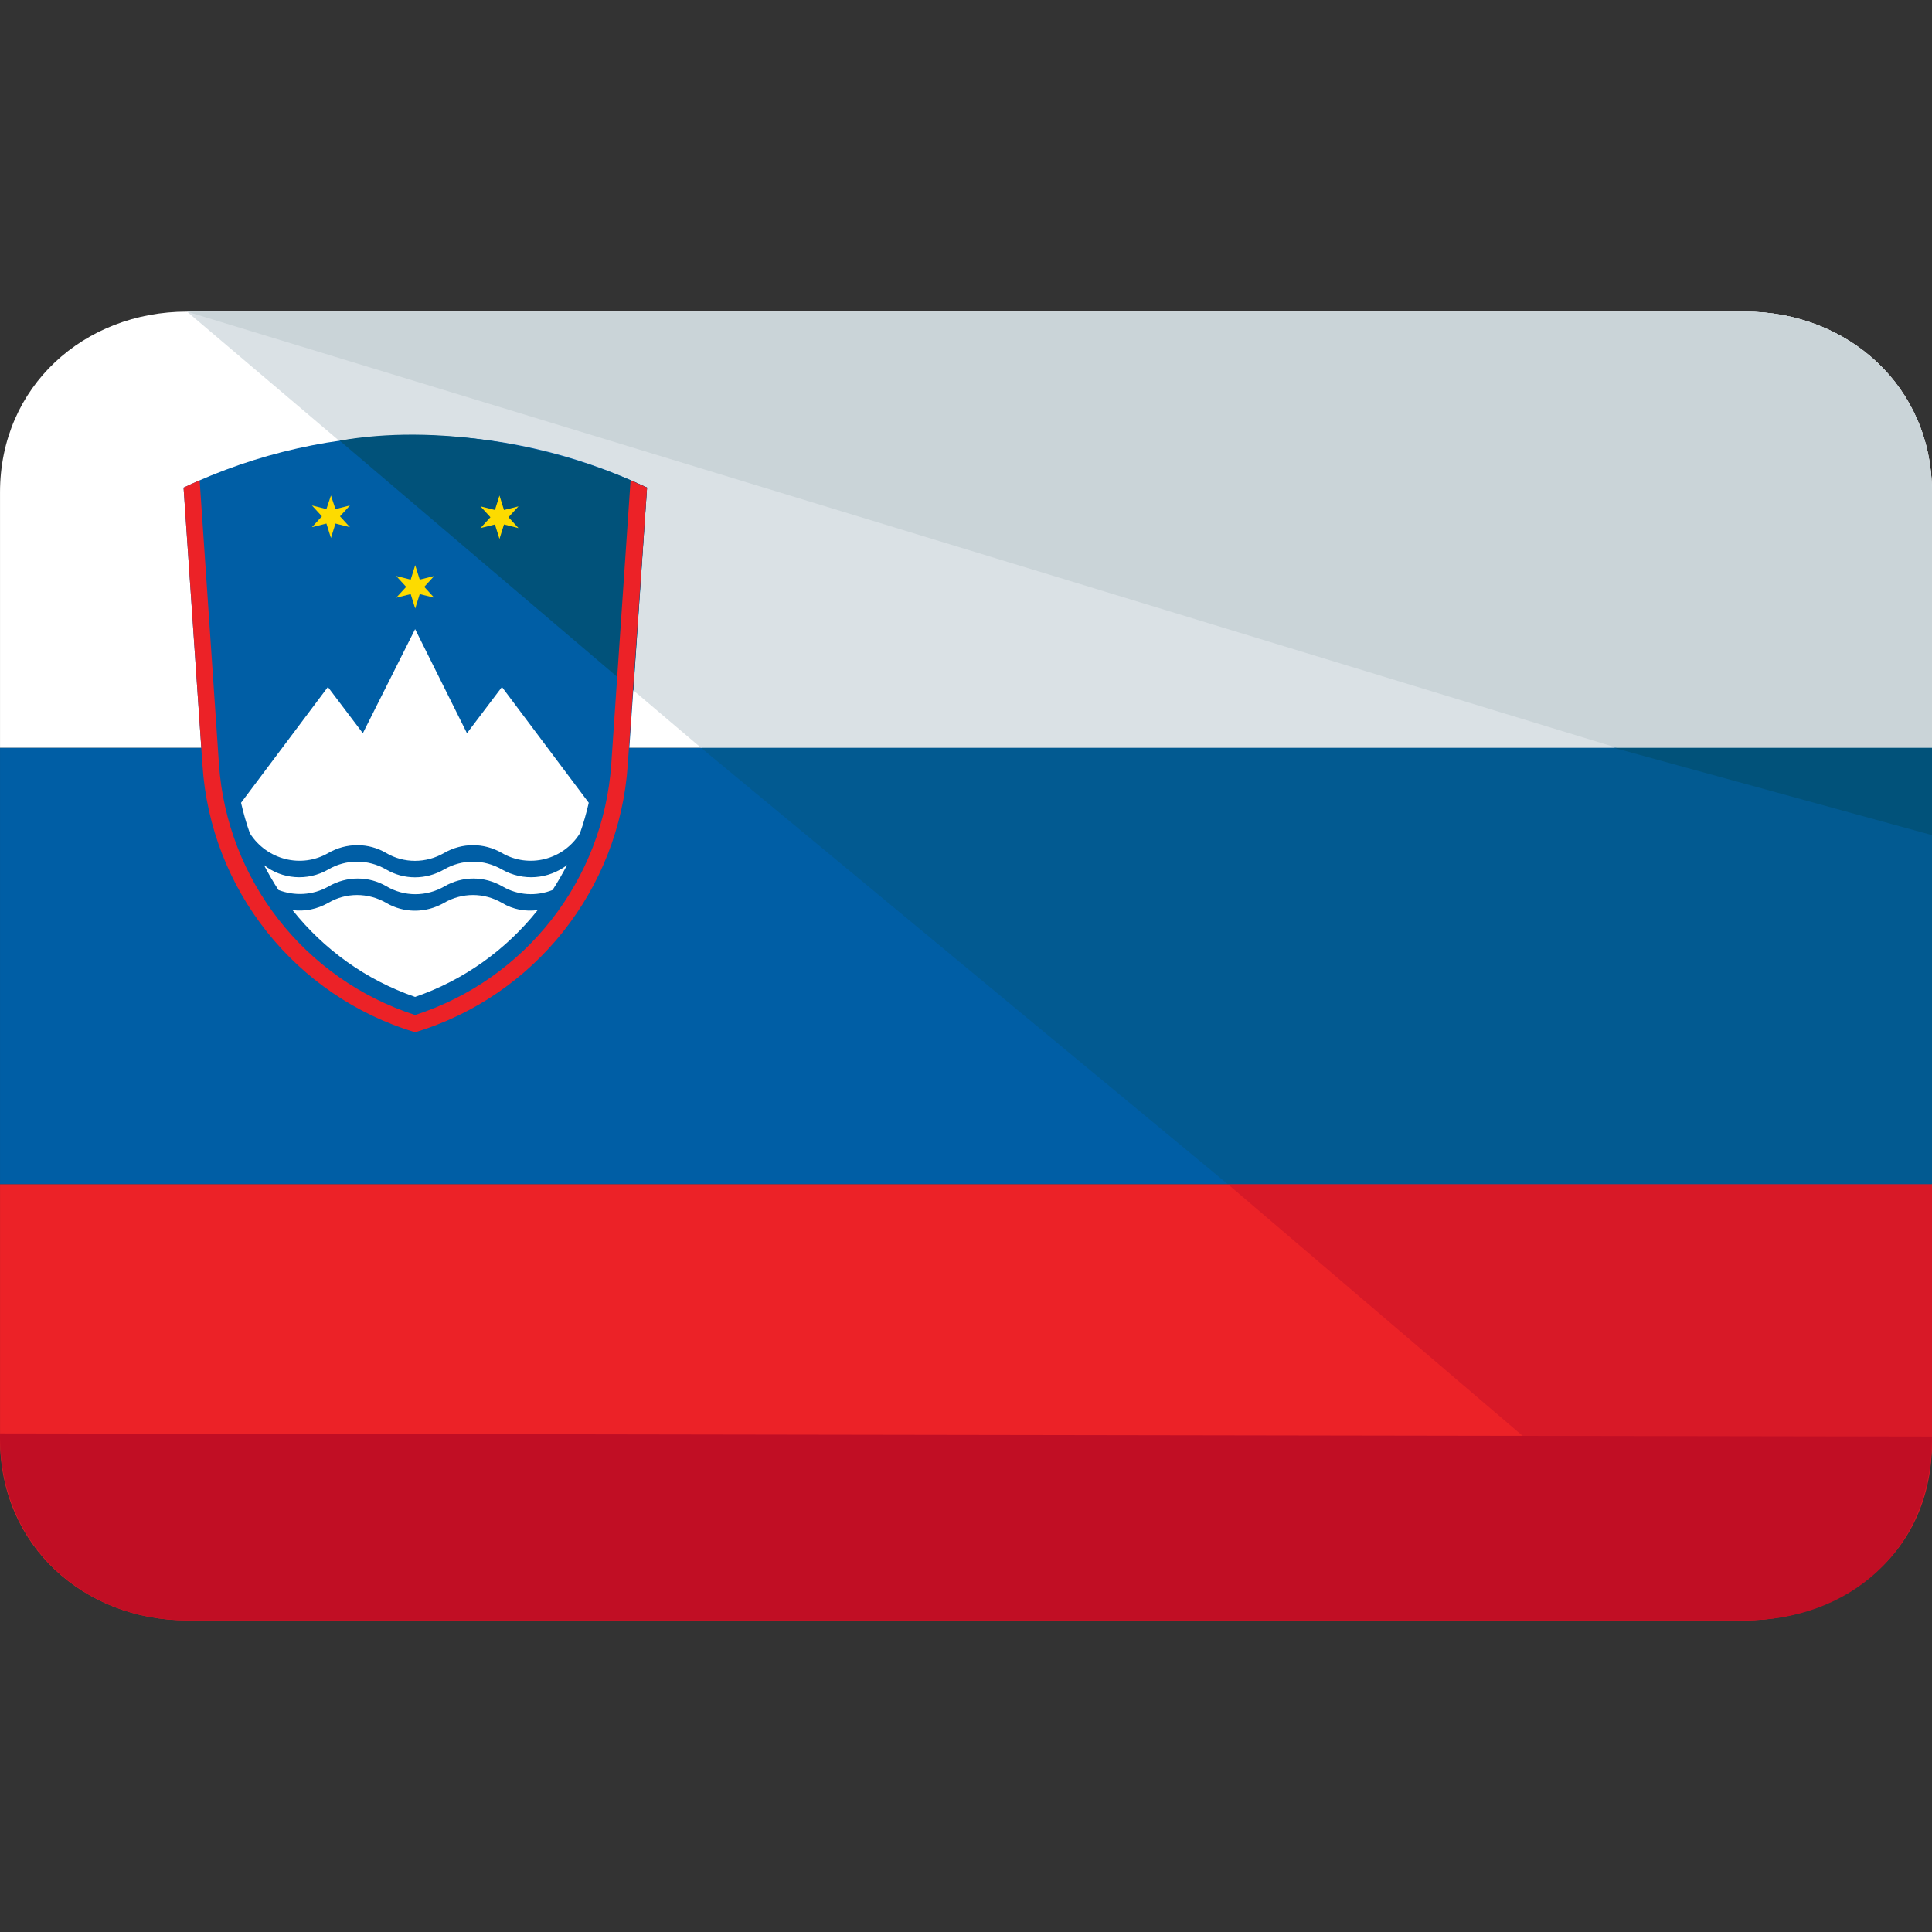 <?xml version="1.0" encoding="iso-8859-1"?>
<!-- Generator: Adobe Illustrator 19.0.0, SVG Export Plug-In . SVG Version: 6.00 Build 0)  -->
<svg version="1.1" id="Capa_1" xmlns="http://www.w3.org/2000/svg" xmlns:xlink="http://www.w3.org/1999/xlink" x="0px" y="0px"
	 viewBox="0 0 496.011 496.011" style="enable-background:new 0 0 496.011 496.011;" xml:space="preserve">
<rect x="0" y="0" width="496.011" height="496.011" fill="#333333" stroke="none"/>
<path style="fill:#EC2227;" d="M0.005,304.005v65.6c0,27.2,21.6,46.4,48,46.4h400c26.4,0,48-19.2,48-46.4v-65.6H0.005z"/>
<path style="fill:#FFFFFF;" d="M448.005,80.005h-400c-26.4,0-48,19.2-48,46.4v65.6h496v-65.6
	C496.005,99.205,474.405,80.005,448.005,80.005z"/>
<rect x="0.005" y="192.005" style="fill:#005EA5;" width="496" height="112"/>
<path style="fill:#D81927;" d="M446.405,416.005c27.7,0.1,50-17.8,49.6-46.4v-65.6h-180.8L446.405,416.005z"/>
<path style="fill:#DAE1E5;" d="M448.005,80.005h-400l132,112h316v-65.6C496.005,99.205,474.405,80.005,448.005,80.005z"/>
<polygon style="fill:#025A91;" points="315.205,304.005 496.005,304.005 496.005,192.005 180.005,192.005 "/>
<path style="fill:#CAD4D8;" d="M448.005,80.005h-400l367.2,112h80.8v-65.6C496.005,99.205,474.405,80.005,448.005,80.005z"/>
<polygon style="fill:#01527A;" points="496.005,214.405 496.005,192.005 414.405,192.005 "/>
<path style="fill:#C10E24;" d="M496.005,368.805c0,29.6-21.6,47.2-48,47.2h-400c-26.4,0-48.4-19.3-48-48"/>
<g transform="matrix(0.129 0 0 0.129 2.224 1)">
	<path style="fill:#005EA5;" d="M1232.903,1515.502l37.6-552.8c-292-139.2-630.4-138.4-922.4,0l37.6,552
		c16.8,248,185.6,460,423.2,532C1047.303,1974.702,1216.103,1762.702,1232.903,1515.502"/>
	<path style="fill:#01527A;" d="M658.803,869.302l584.5,497.4l27.2-404C1083.303,874.702,847.603,835.702,658.803,869.302z"/>
	<g>
		<path style="fill:#FFFFFF;" d="M636.103,1689.901c36-20.8,80-20.8,115.2,0s79.2,20.8,115.2,0c36-20.8,79.2-20.8,115.2,0
			c53.6,31.2,122.4,13.6,155.2-39.2c7.2-20,12.8-40,17.6-60.8l-172.8-230.4l-69.6,92l-103.2-207.2l-104,207.2l-69.6-92l-172.8,230.4
			c4.8,20.8,10.4,40.8,17.6,60.8C513.703,1703.502,582.503,1721.102,636.103,1689.901z"/>
		<path style="fill:#FFFFFF;" d="M981.703,1789.102c-36-20.8-79.2-20.8-115.2,0c-36,20.8-80,20.8-115.2,0c-36-20.8-80-20.8-115.2,0
			c-22.4,12.8-47.2,17.6-71.2,14.4c62.4,78.4,146.4,139.2,244,172.8c97.6-33.6,181.6-94.4,244-172.8
			C1028.903,1806.702,1004.103,1802.702,981.703,1789.102z"/>
		<path style="fill:#FFFFFF;" d="M981.703,1722.702c-36-20.8-79.2-20.8-115.2,0c-36,20.8-80,20.8-115.2,0c-36-20.8-80-20.8-115.2,0
			c-41.6,24-92.8,19.2-128-8.8c8.8,16.8,18.4,33.6,28.8,49.6c31.2,12,68,11.2,100-7.2c36-20.8,80-20.8,115.2,0s79.2,20.8,115.2,0
			c36-20.8,79.2-20.8,115.2,0c31.2,18.4,68,20,100,7.2c10.4-16,20-32.8,28.8-49.6
			C1074.503,1741.901,1024.103,1746.702,981.703,1722.702z"/>
	</g>
	<path style="fill:#FDDB00;" d="M846.903,1138.602l-19.8,21.6l19.8,21.6l-28.8-7.2l-9,28.8l-9-28.8l-28.8,7.2l19.8-21.6l-19.8-21.6
		l28.8,7.2l9-28.8l9,28.8L846.903,1138.602z M650.403,1005.401l-9-27l-9,27l-28.8-7.2l19.8,21.6l-19.8,21.6l28.8-7.2l9,28.8l9-28.8
		l28.8,7.2l-19.8-21.6l19.8-21.6L650.403,1005.401z M1014.603,1000.002l-28.8,7.2l-9-28.8l-9,28.8l-28.8-7.2l19.8,21.6l-19.8,21.6
		l28.8-7.2l9,28.8l9-28.8l28.8,7.2l-19.8-21.6L1014.603,1000.002z"/>
	<path style="fill:#EC2227;" d="M380.103,948.302l38.4,564.8c16,230.4,170.4,428,390.4,499.2c220-71.2,374.4-268.8,390.4-499.2
		l38.4-564.8c10.4,4.8,22.4,9.6,32.8,14.4l-38.4,552c-16.8,248-185.6,460-423.2,532c-238.4-72-407.2-284-423.2-532l-37.6-552
		C359.303,957.302,369.703,952.502,380.103,948.302"/>
</g>
<g>
</g>
<g>
</g>
<g>
</g>
<g>
</g>
<g>
</g>
<g>
</g>
<g>
</g>
<g>
</g>
<g>
</g>
<g>
</g>
<g>
</g>
<g>
</g>
<g>
</g>
<g>
</g>
<g>
</g>
</svg>
